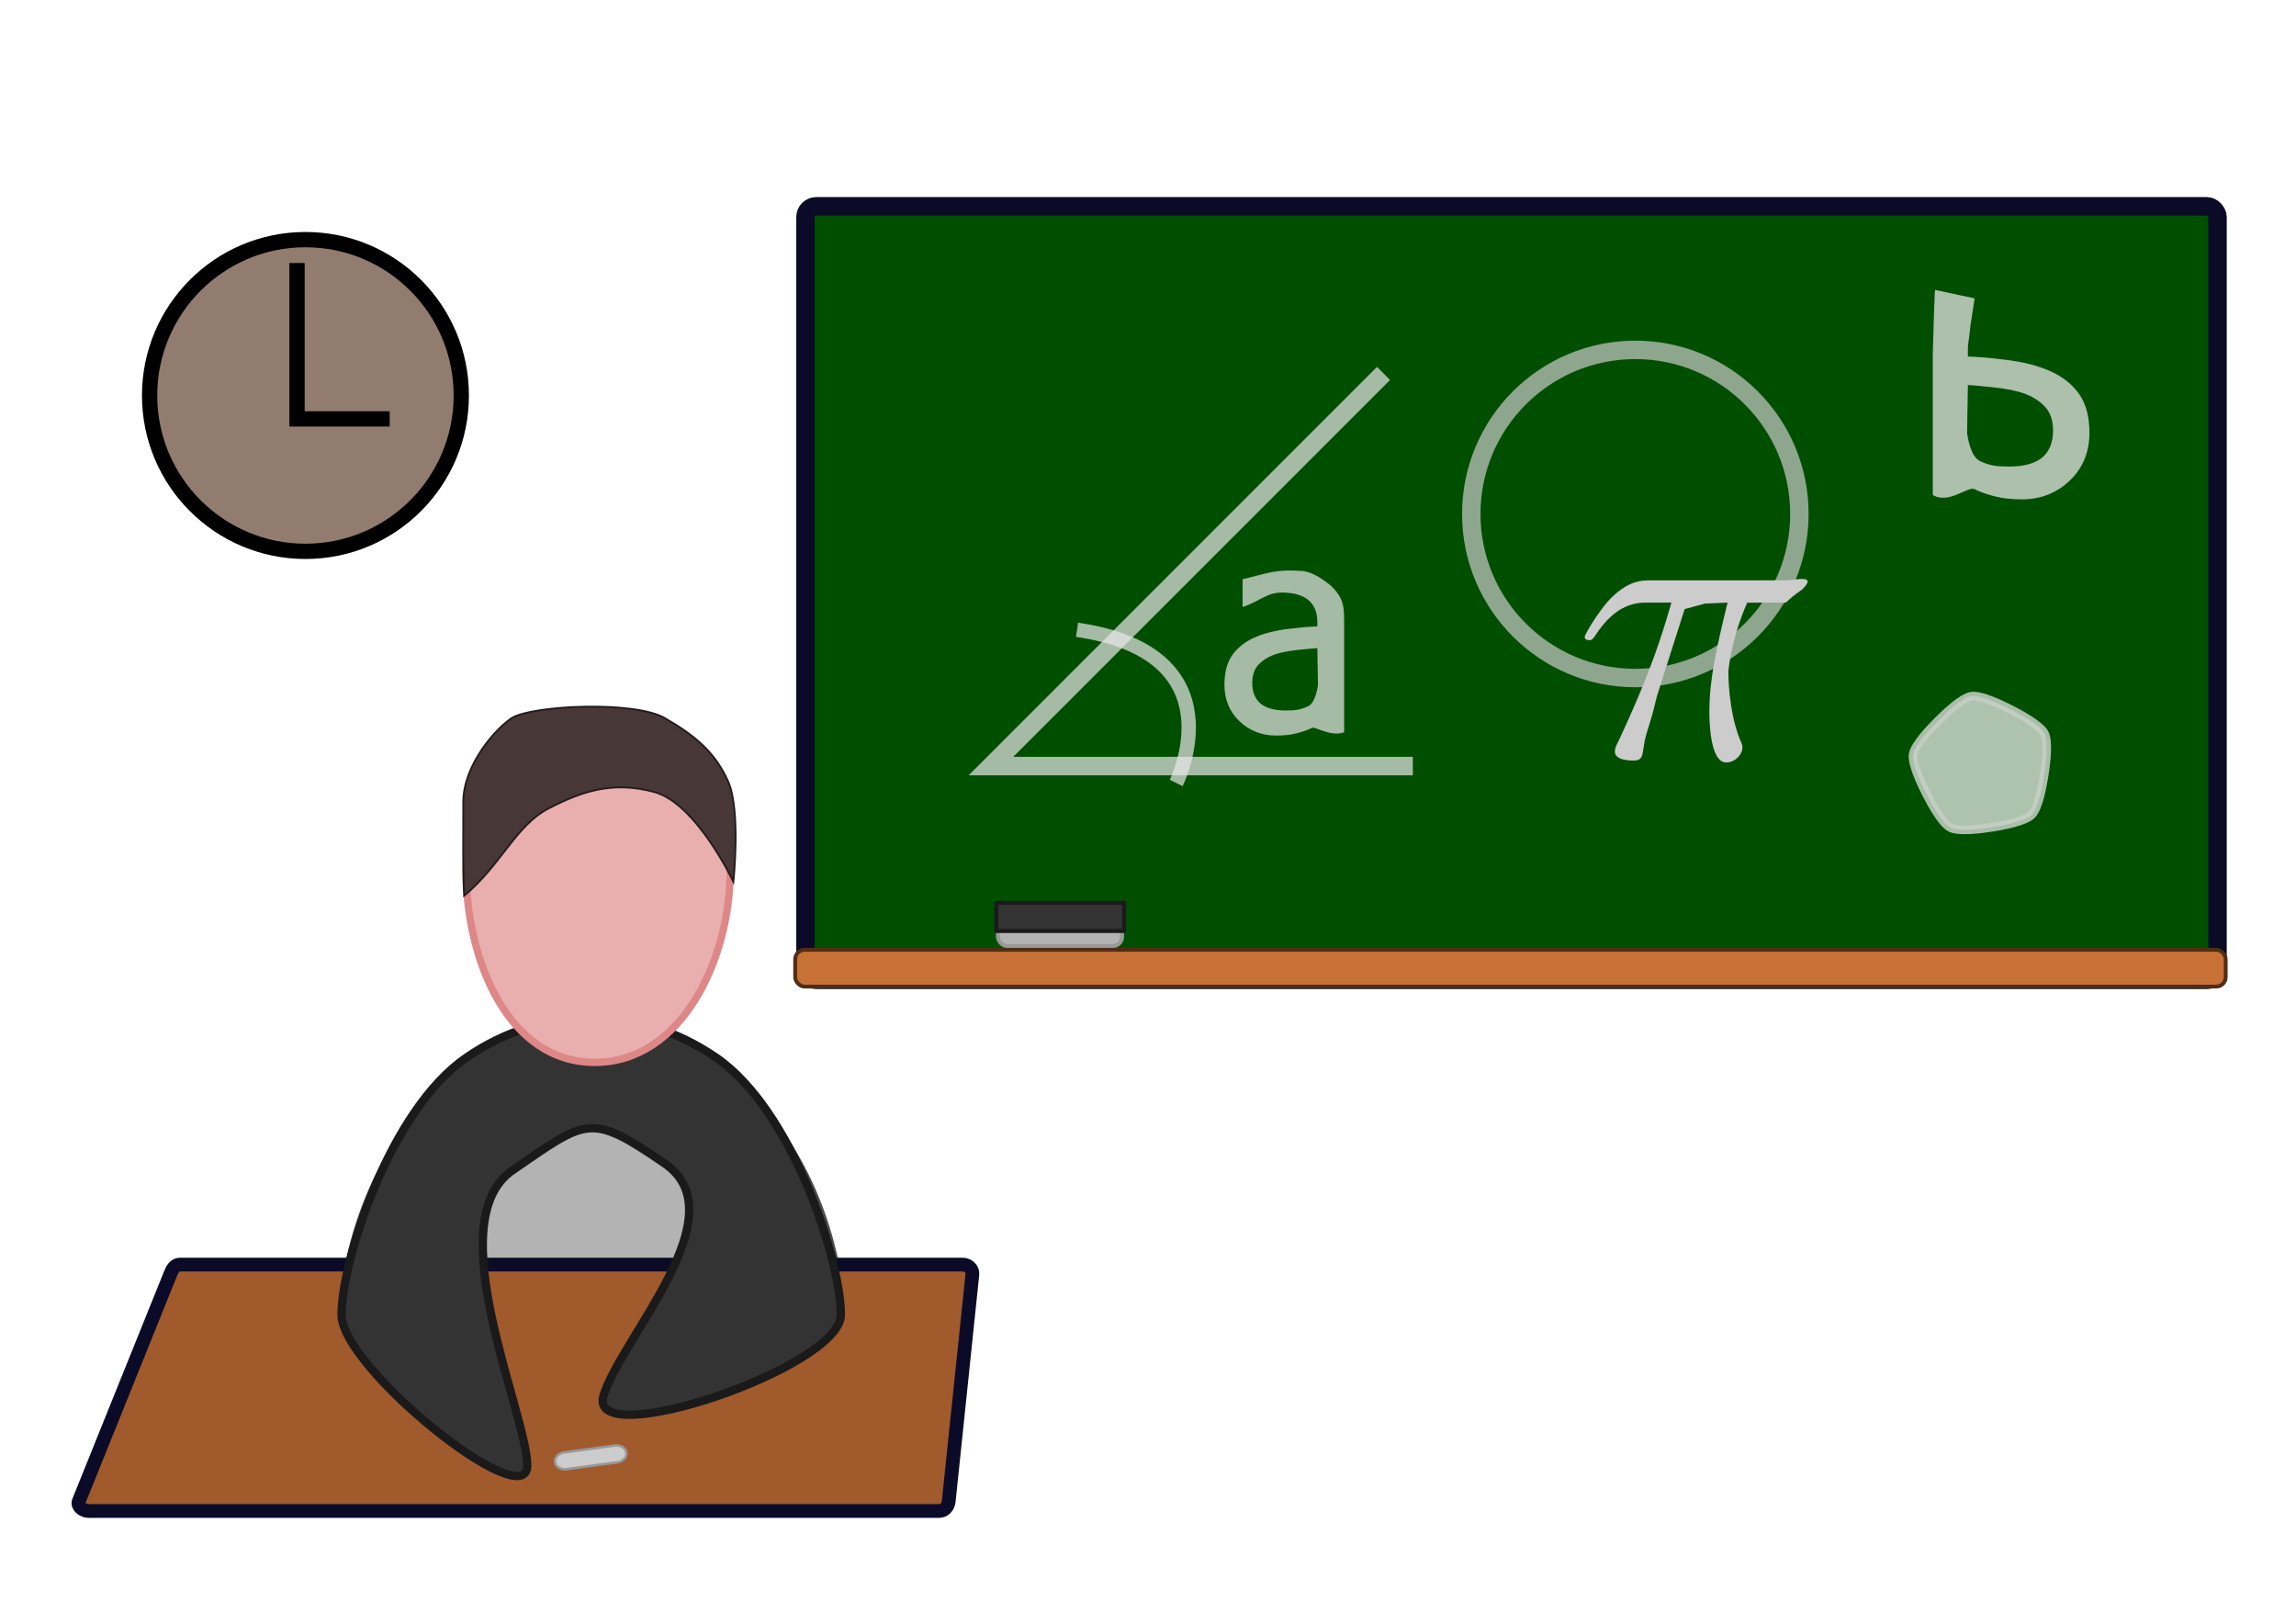 <?xml version="1.0" encoding="UTF-8"?>
<svg width="297mm" height="210mm" version="1.1" viewBox="0 0 1052.362 744.094" xmlns="http://www.w3.org/2000/svg">
 <defs>
  <filter id="j" x="-.026" y="-.026" width="1.053" height="1.053" color-interpolation-filters="sRGB">
   <feGaussianBlur stdDeviation="0.717"/>
  </filter>
  <filter id="f" x="-.035" y="-.026" width="1.07" height="1.052" color-interpolation-filters="sRGB">
   <feGaussianBlur stdDeviation="1.116"/>
  </filter>
  <filter id="g" x="-.04" y="-.029" width="1.08" height="1.059" color-interpolation-filters="sRGB">
   <feGaussianBlur stdDeviation="0.912"/>
  </filter>
  <filter id="h" x="-.037" y="-.027" width="1.075" height="1.054" color-interpolation-filters="sRGB">
   <feGaussianBlur stdDeviation="0.912"/>
  </filter>
  <filter id="i" x="-.011" y="-.011" width="1.021" height="1.023" color-interpolation-filters="sRGB">
   <feGaussianBlur stdDeviation="0.912"/>
  </filter>
 </defs>
 <g transform="translate(0 -308.27)">
  <rect x="369.19" y="402.81" width="647.2" height="354.48" ry="4.943" fill="#004f00" stroke="#0b0b28" stroke-linecap="round" stroke-linejoin="round" stroke-width="8.459"/>
  <path d="m384.82 924.46c0 79.479-48.247 70.262-110.9 70.262s-115.97 9.217-115.97-70.262c0-79.479 50.787-143.91 113.44-143.91s113.44 64.431 113.44 143.91z" color="#000000" color-rendering="auto" fill="#b3b3b3" fill-rule="evenodd" image-rendering="auto" shape-rendering="auto" solid-color="#000000" stroke="#4d4d4d" stroke-width="6.929" style="isolation:auto;mix-blend-mode:normal"/>
  <path d="m82.5 887.8h358.73c2.466 0 4.708 1.999 4.452 4.452l-10.843 104.01c-0.256 2.453-1.986 4.452-4.452 4.452h-389.82c-2.466 0-5.374-2.165-4.452-4.452l41.927-104.01c0.922-2.288 1.986-4.452 4.452-4.452z" fill="#a05a2c" stroke="#0b0b28" stroke-linecap="round" stroke-linejoin="round" stroke-width="6.304"/>
  <path d="m385.42 910.77c0-24.351-21.897-93.646-57.286-117.9-35.389-24.257-78.92-24.257-114.31 0-35.389 24.257-57.286 93.552-57.286 117.9s85.117 92.49 85.117 69.108-40.963-111.83-6.713-135.31c34.251-23.476 35.404-26.631 69.654-3.154 34.251 23.476-19.675 79.705-27.947 106.3s108.77-12.6 108.77-36.951z" color="#000000" color-rendering="auto" fill="#333" fill-rule="evenodd" image-rendering="auto" shape-rendering="auto" solid-color="#000000" stroke="#1a1a1a" stroke-width="3.803" style="block-progression:tb;isolation:auto;mix-blend-mode:normal;text-decoration-color:#000000;text-decoration-line:none;text-decoration-style:solid;text-indent:0;text-transform:none;white-space:normal"/>
  <path transform="matrix(.94 0 0 .94 -57.769 -18.767)" d="m736.07 529.96l-191.43 191.43h205.72" fill="none" filter="url(#i)" opacity=".845" stroke="#e6e6e6" stroke-width="9"/>
  <path transform="matrix(.94 0 0 .94 -57.769 -18.767)" d="m716.87 704.88c-6.317 2.463-14.247-2.889-15.597-2.138-2.19 1.072-4.707 1.957-7.549 2.656-2.842 0.745-6.174 1.118-9.995 1.118-7.037 0-13.001-2.33-17.894-6.99-4.893-4.66-7.339-10.601-7.339-17.824 0-5.918 1.258-10.694 3.775-14.329 2.563-3.682 6.197-6.571 10.904-8.668 4.753-2.097 10.462-3.518 17.125-4.263 6.664-0.746 5.858-0.774 13.5-1.147v-2.027c0-2.982-0.536-5.452-1.608-7.409-1.025-1.957-2.516-3.495-4.474-4.613-1.864-1.072-4.095-1.836-6.71-2.167-11.224-1.419-12.499 2.602-22.945 6.554h-0.699v-13.351c12.798-3.004 15.724-4.998 29.865-3.968 4.101 0.885 7.642 2.723 13.026 7.015 6.849 6.407 6.572 11.21 6.615 18.568zm-12.771-23.125-0.3-17.836c-4.008 0.233-0.778 0.054-6.231 0.518-5.406 0.466-9.693 1.141-12.861 2.027-3.775 1.071-6.827 2.749-9.157 5.033-2.33 2.237-3.495 5.335-3.495 9.296 0 4.473 1.351 7.852 4.054 10.135 2.703 2.237 6.827 3.355 12.372 3.355 4.613 0 7.029-0.285 10.85-2.056 3.821-1.817 4.767-10.473 4.767-10.473z" fill="#e6e6e6" filter="url(#h)" opacity=".845"/>
  <path transform="matrix(.94 0 0 .94 -57.769 -18.767)" d="m586.62 654.95c79.789 11.5 48.362 74.671 48.362 74.671" fill="none" filter="url(#g)" opacity=".845" stroke="#e6e6e6" stroke-width="7"/>
  <path d="m334.67 707.43c0 40.094-21.974 87.697-62.068 87.697s-58.937-47.603-58.937-87.697 25.246-72.596 65.34-72.596 55.665 32.502 55.665 72.596z" color="#000000" color-rendering="auto" fill="#e9afaf" fill-rule="evenodd" image-rendering="auto" shape-rendering="auto" solid-color="#000000" stroke="#de8787" stroke-width="3.356" style="isolation:auto;mix-blend-mode:normal"/>
  <path transform="matrix(.94 0 0 .94 -57.769 -18.767)" d="m1003.9 589.22c7.667 4.721 17.291-4.529 20.406-2.798 2.865 1.402 6.158 2.561 9.877 3.475 3.719 0.975 8.078 1.463 13.078 1.463 9.206 0 17.01-3.048 23.412-9.145 6.402-6.097 9.602-13.87 9.602-23.32 0-7.743-1.646-13.992-4.938-18.748-3.353-4.816-8.109-8.597-14.266-11.34-6.219-2.744-13.687-4.603-22.406-5.579-8.719-0.975-7.664-1.013-17.663-1.501v-2.652c0-3.902 0-1.178 1.318-12.836l1.964-12.865-19.248-4.112s-0.218-3.116-1.136 30.636zm16.709-30.256 0.393-23.335c5.243 0.305 1.018 0.068 8.152 0.678 7.072 0.61 12.681 1.494 16.827 2.652 4.938 1.402 8.932 3.597 11.98 6.585 3.048 2.926 4.573 6.981 4.573 12.163 0 5.853-1.768 10.273-5.304 13.261-3.536 2.926-8.932 4.39-16.187 4.39-6.036 0-9.197-0.373-14.196-2.69-4.999-2.378-6.237-13.703-6.237-13.703z" fill="#e6e6e6" filter="url(#f)" opacity=".866"/>
  <path transform="matrix(.94 0 0 .94 -57.769 -18.767)" d="m1052.1 745.13c-3.341 3.341-14.658 5.347-19.325 6.086-4.667 0.739-16.05 2.329-20.259 0.184-4.21-2.145-9.615-12.288-11.76-16.498-2.145-4.21-7.174-14.544-6.435-19.211s8.716-12.941 12.057-16.282c3.341-3.341 11.616-11.318 16.282-12.057 4.667-0.739 15.001 4.29 19.211 6.435 4.21 2.145 14.353 7.55 16.498 11.76 2.145 4.21 0.555 15.593-0.184 20.259s-2.745 15.984-6.086 19.325z" fill="#ececec" filter="url(#j)" opacity=".857" stroke="#e6e6e6" stroke-linecap="round" stroke-linejoin="round" stroke-width="4.231"/>
  <rect x="457.41" y="729" width="56.881" height="12.84" ry="4.325" fill="#b3b3b3" stroke="#999" stroke-linecap="round" stroke-linejoin="round" stroke-width="1.852"/>
  <rect x="364.47" y="743.54" width="655.66" height="16.853" ry="4.325" fill="#c87137" stroke="#502d16" stroke-linecap="round" stroke-linejoin="round" stroke-width="1.767"/>
  <rect x="456.64" y="722.05" width="58.584" height="12.84" ry="0" fill="#333" stroke="#1a1a1a" stroke-linecap="round" stroke-linejoin="round" stroke-width="1.88"/>
  <path d="m212.75 718.75c16.889-14.06 23.691-32.244 38.699-39.999 15.008-7.755 29.149-12.704 48.412-7.542 19.262 5.161 36.28 41.117 36.28 41.117s3.485-32.699-2.419-45.955c-5.904-13.255-14.998-20.926-29.024-29.024-14.026-8.098-61.035-5.801-70.141 0-7.024 4.475-22.199 21.27-22.199 38.45 0 17.179-0.243 32.308 0.392 42.953z" fill="#483737" fill-rule="evenodd" stroke="#241c1c" stroke-width=".847px"/>
  <circle cx="749.55" cy="543.8" r="75.194" color="#000000" color-rendering="auto" fill="none" image-rendering="auto" opacity=".696" shape-rendering="auto" solid-color="#000000" stroke="#ccc" stroke-width="8.444" style="isolation:auto;mix-blend-mode:normal"/>
  <g transform="matrix(14.5 0 0 14.5 709.05 601.5)" clip-rule="evenodd" fill="#ccc" fill-rule="evenodd" image-rendering="optimizeQuality" shape-rendering="geometricPrecision">
   <g fill="#ccc">
    <path class="fill:#1F1A17;fill-rule:nonzero" d="m4.997-1.148 0.71-0.029c-0.352 1.461-0.574 2.414-0.574 3.458 0 0.183 0 1.594 0.535 1.594 0.274 0 0.509-0.25 0.509-0.472 0-0.065 0-0.091-0.091-0.287-0.352-0.9-0.352-2.022-0.352-2.114 0-0.078 0.118-1.122 0.598-2.179h1.138c0.17 0 0 0 0.6-0.418 0.5-0.493-0.248-0.287-0.483-0.287h-4.293c-0.3 0-0.744 0-1.344 0.639-0.339 0.378-0.757 1.07-0.757 1.148 0 0.078 0.065 0.104 0.144 0.104 0.091 0 0.104-0.039 0.17-0.117 0.678-1.07 1.357-1.07 1.683-1.07h0.744c-0.287 0.979-0.613 2.114-1.683 4.397-0.104 0.209-0.104 0.235-0.104 0.313 0 0.276 0.47 0.283 0.588 0.283 0.378 0 0.247-0.283 0.404-0.831 0.209-0.665 0.209-0.692 0.339-1.214l0.874-2.743z" fill="#ccc"/>
   </g>
  </g>
  <path d="m258.24 973.91v0.01a3.872 4.689 82.322 0 0 -3.799 4.409 3.872 4.689 82.322 0 0 4.83 3.242v0.014l0.332-0.045 23.064-3.109a3.872 4.689 82.322 0 0 0.272 -0.025 3.872 4.689 82.322 0 0 4.129 -4.464 3.872 4.689 82.322 0 0 -4.933 -3.232v-0.021l-23.564 3.177-0.332 0.045z" color="#000000" color-rendering="auto" fill="#ccc" fill-rule="evenodd" image-rendering="auto" shape-rendering="auto" solid-color="#000000" stroke="#999" stroke-width="1.138" style="isolation:auto;mix-blend-mode:normal"/>
  <circle cx="140" cy="489.51" r="71.429" color="#000000" color-rendering="auto" fill="#917c6f" fill-rule="evenodd" image-rendering="auto" shape-rendering="auto" solid-color="#000000" stroke="#000" stroke-width="7" style="isolation:auto;mix-blend-mode:normal"/>
  <path d="m136.14 428.81v71.429h42.471" fill="none" stroke="#000" stroke-width="7"/>
 </g>
</svg>
